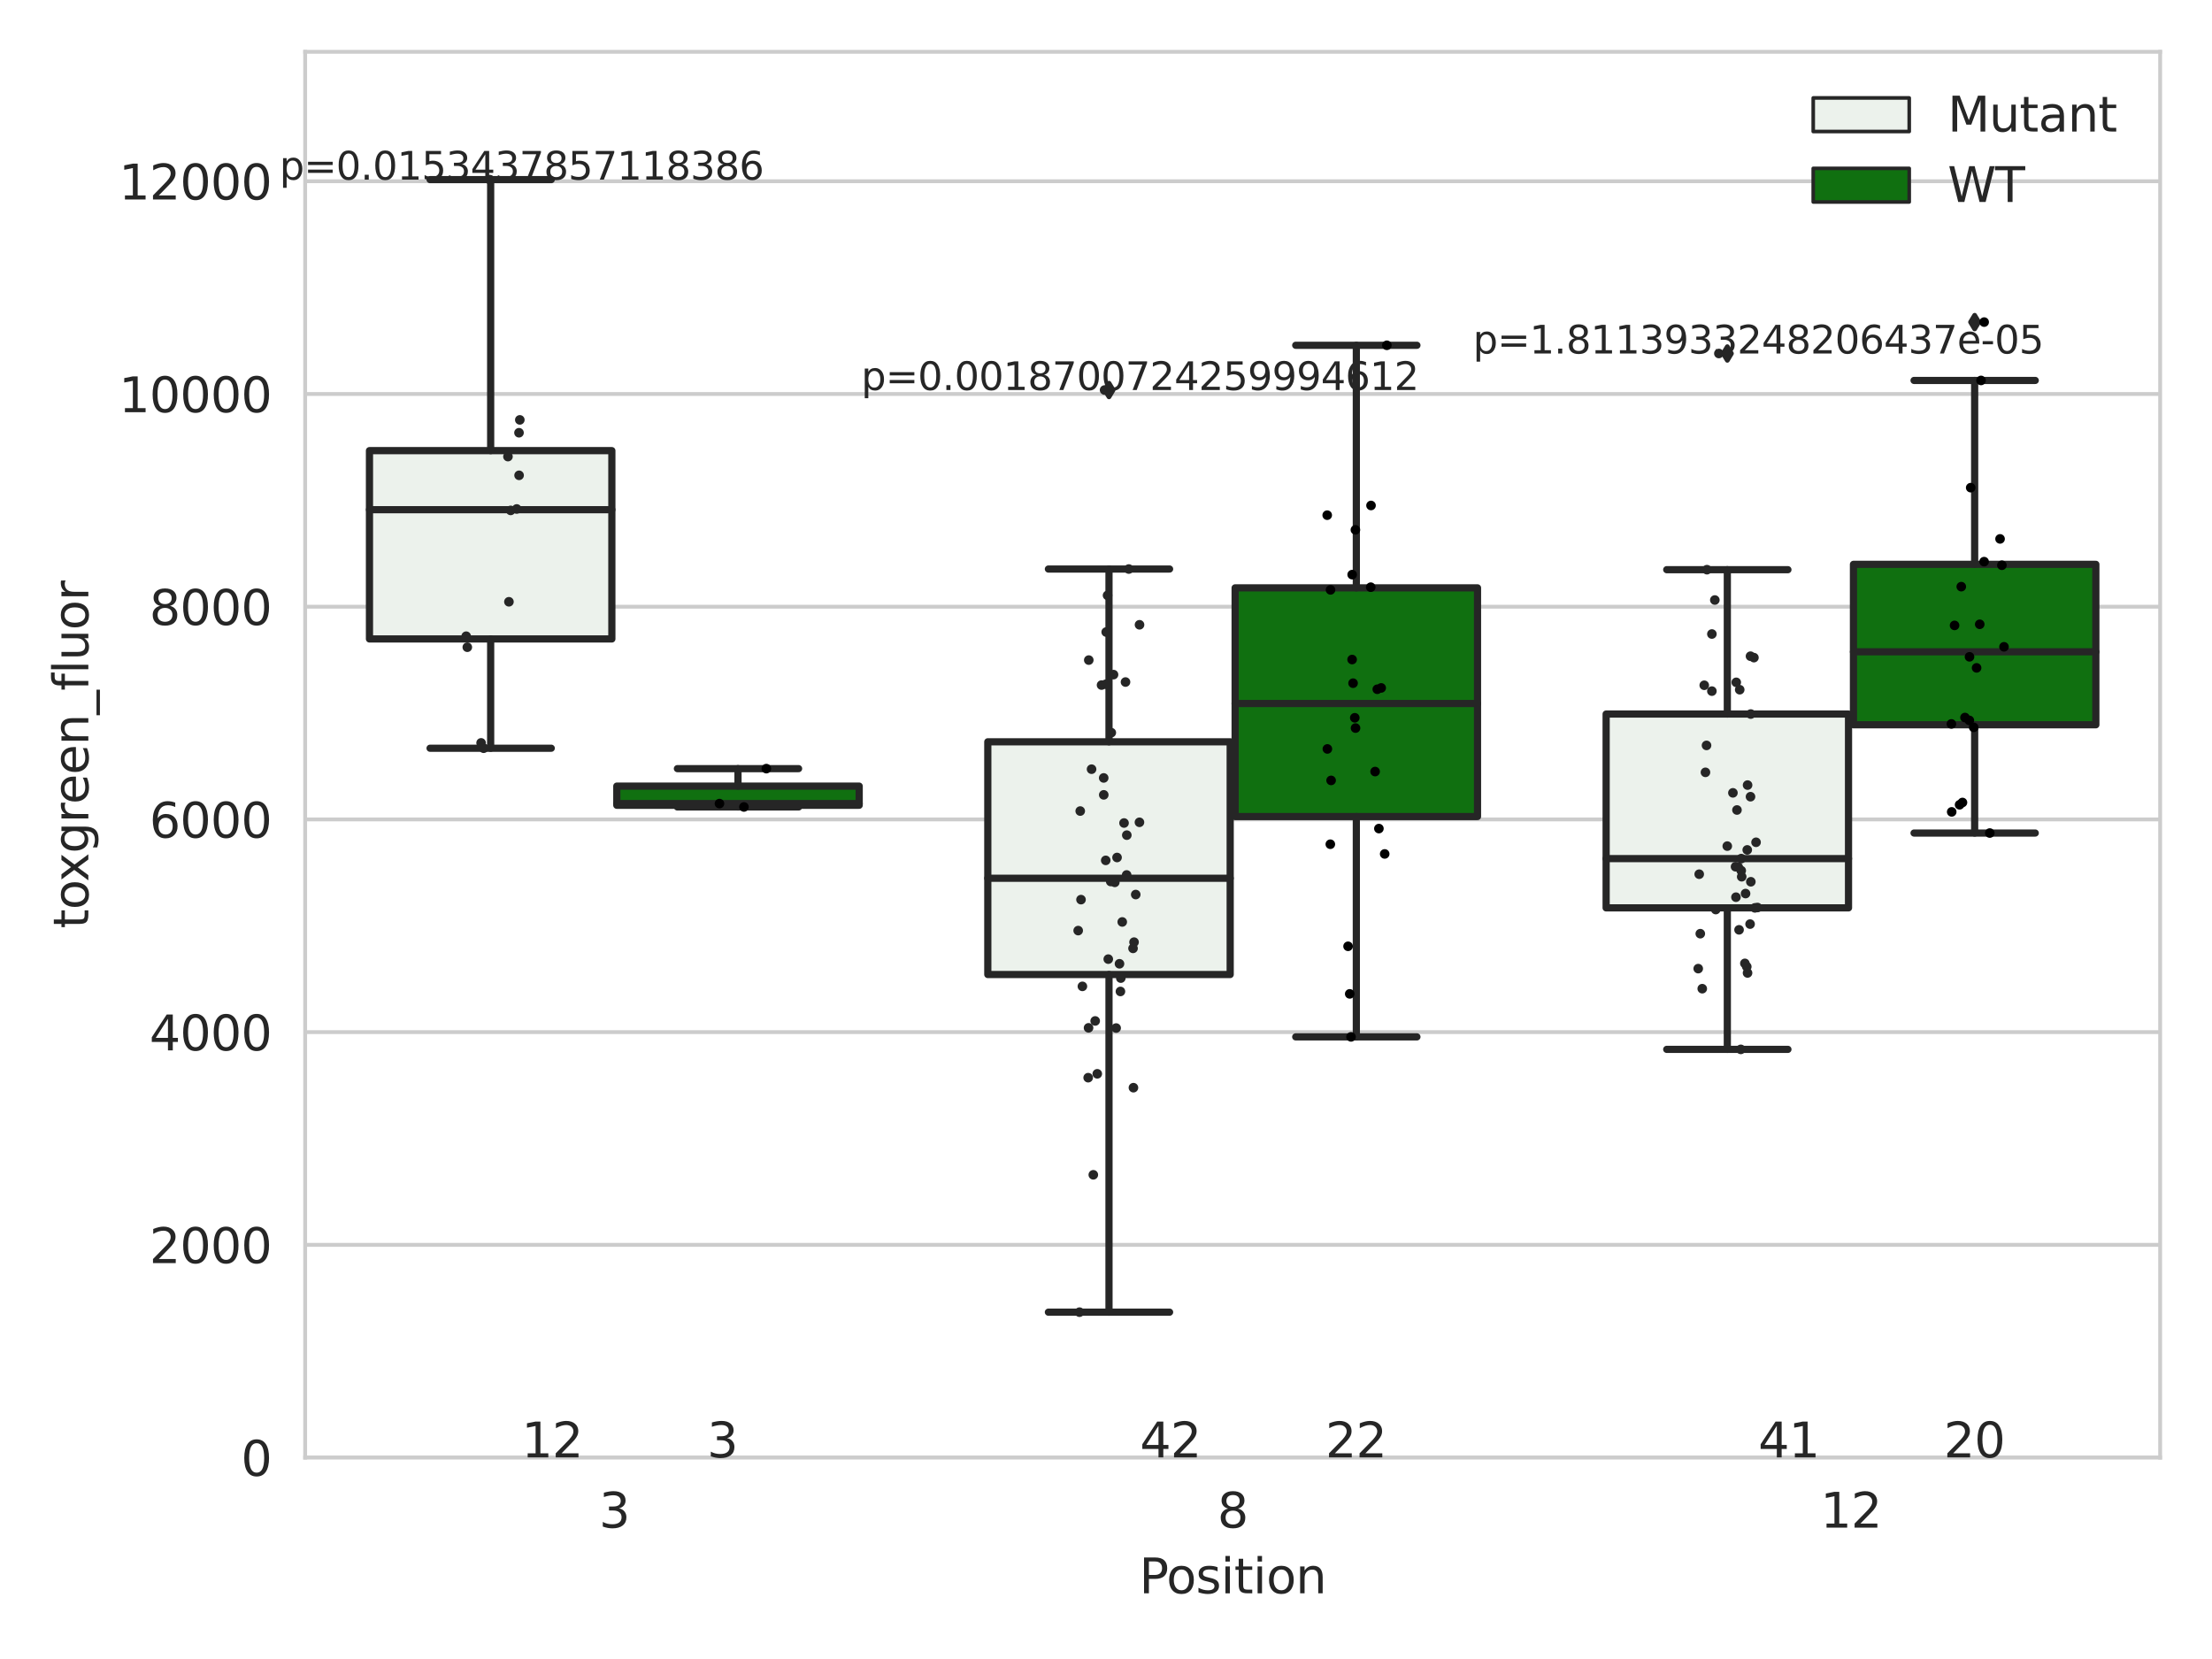 <?xml version="1.0" encoding="utf-8" standalone="no"?>
<!DOCTYPE svg PUBLIC "-//W3C//DTD SVG 1.1//EN"
  "http://www.w3.org/Graphics/SVG/1.1/DTD/svg11.dtd">
<svg xmlns:xlink="http://www.w3.org/1999/xlink" width="460.8pt" height="345.6pt" viewBox="0 0 460.8 345.6" xmlns="http://www.w3.org/2000/svg" version="1.1">
 <defs>
  <style type="text/css">*{stroke-linejoin: round; stroke-linecap: butt}</style>
 </defs>
 <g id="figure_1">
  <g id="patch_1">
   <path d="M 0 345.6 
L 460.8 345.6 
L 460.8 0 
L 0 0 
z
" style="fill: #ffffff"/>
  </g>
  <g id="axes_1">
   <g id="patch_2">
    <path d="M 63.571 303.64 
L 450 303.64 
L 450 10.8 
L 63.571 10.8 
z
" style="fill: #ffffff"/>
   </g>
   <g id="matplotlib.axis_1">
    <g id="xtick_1">
     <g id="text_1">
      <!-- 3 -->
      <g style="fill: #262626" transform="translate(124.795 318.238) scale(0.1 -0.1)">
       <defs>
        <path id="DejaVuSans-33" d="M 2597 2516 
Q 3050 2419 3304 2112 
Q 3559 1806 3559 1356 
Q 3559 666 3084 287 
Q 2609 -91 1734 -91 
Q 1441 -91 1130 -33 
Q 819 25 488 141 
L 488 750 
Q 750 597 1062 519 
Q 1375 441 1716 441 
Q 2309 441 2620 675 
Q 2931 909 2931 1356 
Q 2931 1769 2642 2001 
Q 2353 2234 1838 2234 
L 1294 2234 
L 1294 2753 
L 1863 2753 
Q 2328 2753 2575 2939 
Q 2822 3125 2822 3475 
Q 2822 3834 2567 4026 
Q 2313 4219 1838 4219 
Q 1578 4219 1281 4162 
Q 984 4106 628 3988 
L 628 4550 
Q 988 4650 1302 4700 
Q 1616 4750 1894 4750 
Q 2613 4750 3031 4423 
Q 3450 4097 3450 3541 
Q 3450 3153 3228 2886 
Q 3006 2619 2597 2516 
z
" transform="scale(0.016)"/>
       </defs>
       <use xlink:href="#DejaVuSans-33"/>
      </g>
     </g>
    </g>
    <g id="xtick_2">
     <g id="text_2">
      <!-- 8 -->
      <g style="fill: #262626" transform="translate(253.604 318.238) scale(0.1 -0.1)">
       <defs>
        <path id="DejaVuSans-38" d="M 2034 2216 
Q 1584 2216 1326 1975 
Q 1069 1734 1069 1313 
Q 1069 891 1326 650 
Q 1584 409 2034 409 
Q 2484 409 2743 651 
Q 3003 894 3003 1313 
Q 3003 1734 2745 1975 
Q 2488 2216 2034 2216 
z
M 1403 2484 
Q 997 2584 770 2862 
Q 544 3141 544 3541 
Q 544 4100 942 4425 
Q 1341 4750 2034 4750 
Q 2731 4750 3128 4425 
Q 3525 4100 3525 3541 
Q 3525 3141 3298 2862 
Q 3072 2584 2669 2484 
Q 3125 2378 3379 2068 
Q 3634 1759 3634 1313 
Q 3634 634 3220 271 
Q 2806 -91 2034 -91 
Q 1263 -91 848 271 
Q 434 634 434 1313 
Q 434 1759 690 2068 
Q 947 2378 1403 2484 
z
M 1172 3481 
Q 1172 3119 1398 2916 
Q 1625 2713 2034 2713 
Q 2441 2713 2670 2916 
Q 2900 3119 2900 3481 
Q 2900 3844 2670 4047 
Q 2441 4250 2034 4250 
Q 1625 4250 1398 4047 
Q 1172 3844 1172 3481 
z
" transform="scale(0.016)"/>
       </defs>
       <use xlink:href="#DejaVuSans-38"/>
      </g>
     </g>
    </g>
    <g id="xtick_3">
     <g id="text_3">
      <!-- 12 -->
      <g style="fill: #262626" transform="translate(379.233 318.238) scale(0.1 -0.1)">
       <defs>
        <path id="DejaVuSans-31" d="M 794 531 
L 1825 531 
L 1825 4091 
L 703 3866 
L 703 4441 
L 1819 4666 
L 2450 4666 
L 2450 531 
L 3481 531 
L 3481 0 
L 794 0 
L 794 531 
z
" transform="scale(0.016)"/>
        <path id="DejaVuSans-32" d="M 1228 531 
L 3431 531 
L 3431 0 
L 469 0 
L 469 531 
Q 828 903 1448 1529 
Q 2069 2156 2228 2338 
Q 2531 2678 2651 2914 
Q 2772 3150 2772 3378 
Q 2772 3750 2511 3984 
Q 2250 4219 1831 4219 
Q 1534 4219 1204 4116 
Q 875 4013 500 3803 
L 500 4441 
Q 881 4594 1212 4672 
Q 1544 4750 1819 4750 
Q 2544 4750 2975 4387 
Q 3406 4025 3406 3419 
Q 3406 3131 3298 2873 
Q 3191 2616 2906 2266 
Q 2828 2175 2409 1742 
Q 1991 1309 1228 531 
z
" transform="scale(0.016)"/>
       </defs>
       <use xlink:href="#DejaVuSans-31"/>
       <use xlink:href="#DejaVuSans-32" x="63.623"/>
      </g>
     </g>
    </g>
    <g id="text_4">
     <!-- Position -->
     <g style="fill: #262626" transform="translate(237.322 331.917) scale(0.1 -0.1)">
      <defs>
       <path id="DejaVuSans-50" d="M 1259 4147 
L 1259 2394 
L 2053 2394 
Q 2494 2394 2734 2622 
Q 2975 2850 2975 3272 
Q 2975 3691 2734 3919 
Q 2494 4147 2053 4147 
L 1259 4147 
z
M 628 4666 
L 2053 4666 
Q 2838 4666 3239 4311 
Q 3641 3956 3641 3272 
Q 3641 2581 3239 2228 
Q 2838 1875 2053 1875 
L 1259 1875 
L 1259 0 
L 628 0 
L 628 4666 
z
" transform="scale(0.016)"/>
       <path id="DejaVuSans-6f" d="M 1959 3097 
Q 1497 3097 1228 2736 
Q 959 2375 959 1747 
Q 959 1119 1226 758 
Q 1494 397 1959 397 
Q 2419 397 2687 759 
Q 2956 1122 2956 1747 
Q 2956 2369 2687 2733 
Q 2419 3097 1959 3097 
z
M 1959 3584 
Q 2709 3584 3137 3096 
Q 3566 2609 3566 1747 
Q 3566 888 3137 398 
Q 2709 -91 1959 -91 
Q 1206 -91 779 398 
Q 353 888 353 1747 
Q 353 2609 779 3096 
Q 1206 3584 1959 3584 
z
" transform="scale(0.016)"/>
       <path id="DejaVuSans-73" d="M 2834 3397 
L 2834 2853 
Q 2591 2978 2328 3040 
Q 2066 3103 1784 3103 
Q 1356 3103 1142 2972 
Q 928 2841 928 2578 
Q 928 2378 1081 2264 
Q 1234 2150 1697 2047 
L 1894 2003 
Q 2506 1872 2764 1633 
Q 3022 1394 3022 966 
Q 3022 478 2636 193 
Q 2250 -91 1575 -91 
Q 1294 -91 989 -36 
Q 684 19 347 128 
L 347 722 
Q 666 556 975 473 
Q 1284 391 1588 391 
Q 1994 391 2212 530 
Q 2431 669 2431 922 
Q 2431 1156 2273 1281 
Q 2116 1406 1581 1522 
L 1381 1569 
Q 847 1681 609 1914 
Q 372 2147 372 2553 
Q 372 3047 722 3315 
Q 1072 3584 1716 3584 
Q 2034 3584 2315 3537 
Q 2597 3491 2834 3397 
z
" transform="scale(0.016)"/>
       <path id="DejaVuSans-69" d="M 603 3500 
L 1178 3500 
L 1178 0 
L 603 0 
L 603 3500 
z
M 603 4863 
L 1178 4863 
L 1178 4134 
L 603 4134 
L 603 4863 
z
" transform="scale(0.016)"/>
       <path id="DejaVuSans-74" d="M 1172 4494 
L 1172 3500 
L 2356 3500 
L 2356 3053 
L 1172 3053 
L 1172 1153 
Q 1172 725 1289 603 
Q 1406 481 1766 481 
L 2356 481 
L 2356 0 
L 1766 0 
Q 1100 0 847 248 
Q 594 497 594 1153 
L 594 3053 
L 172 3053 
L 172 3500 
L 594 3500 
L 594 4494 
L 1172 4494 
z
" transform="scale(0.016)"/>
       <path id="DejaVuSans-6e" d="M 3513 2113 
L 3513 0 
L 2938 0 
L 2938 2094 
Q 2938 2591 2744 2837 
Q 2550 3084 2163 3084 
Q 1697 3084 1428 2787 
Q 1159 2491 1159 1978 
L 1159 0 
L 581 0 
L 581 3500 
L 1159 3500 
L 1159 2956 
Q 1366 3272 1645 3428 
Q 1925 3584 2291 3584 
Q 2894 3584 3203 3211 
Q 3513 2838 3513 2113 
z
" transform="scale(0.016)"/>
      </defs>
      <use xlink:href="#DejaVuSans-50"/>
      <use xlink:href="#DejaVuSans-6f" x="56.678"/>
      <use xlink:href="#DejaVuSans-73" x="117.859"/>
      <use xlink:href="#DejaVuSans-69" x="169.959"/>
      <use xlink:href="#DejaVuSans-74" x="197.742"/>
      <use xlink:href="#DejaVuSans-69" x="236.951"/>
      <use xlink:href="#DejaVuSans-6f" x="264.734"/>
      <use xlink:href="#DejaVuSans-6e" x="325.916"/>
     </g>
    </g>
   </g>
   <g id="matplotlib.axis_2">
    <g id="ytick_1">
     <g id="line2d_1">
      <path d="M 63.571 303.64 
L 450 303.64 
" clip-path="url(#p188cea53b1)" style="fill: none; stroke: #cccccc; stroke-width: 0.8; stroke-linecap: round"/>
     </g>
     <g id="text_5">
      <!-- 0 -->
      <g style="fill: #262626" transform="translate(50.209 307.439) scale(0.1 -0.1)">
       <defs>
        <path id="DejaVuSans-30" d="M 2034 4250 
Q 1547 4250 1301 3770 
Q 1056 3291 1056 2328 
Q 1056 1369 1301 889 
Q 1547 409 2034 409 
Q 2525 409 2770 889 
Q 3016 1369 3016 2328 
Q 3016 3291 2770 3770 
Q 2525 4250 2034 4250 
z
M 2034 4750 
Q 2819 4750 3233 4129 
Q 3647 3509 3647 2328 
Q 3647 1150 3233 529 
Q 2819 -91 2034 -91 
Q 1250 -91 836 529 
Q 422 1150 422 2328 
Q 422 3509 836 4129 
Q 1250 4750 2034 4750 
z
" transform="scale(0.016)"/>
       </defs>
       <use xlink:href="#DejaVuSans-30"/>
      </g>
     </g>
    </g>
    <g id="ytick_2">
     <g id="line2d_2">
      <path d="M 63.571 259.327 
L 450 259.327 
" clip-path="url(#p188cea53b1)" style="fill: none; stroke: #cccccc; stroke-width: 0.8; stroke-linecap: round"/>
     </g>
     <g id="text_6">
      <!-- 2000 -->
      <g style="fill: #262626" transform="translate(31.121 263.126) scale(0.1 -0.1)">
       <use xlink:href="#DejaVuSans-32"/>
       <use xlink:href="#DejaVuSans-30" x="63.623"/>
       <use xlink:href="#DejaVuSans-30" x="127.246"/>
       <use xlink:href="#DejaVuSans-30" x="190.869"/>
      </g>
     </g>
    </g>
    <g id="ytick_3">
     <g id="line2d_3">
      <path d="M 63.571 215.013 
L 450 215.013 
" clip-path="url(#p188cea53b1)" style="fill: none; stroke: #cccccc; stroke-width: 0.8; stroke-linecap: round"/>
     </g>
     <g id="text_7">
      <!-- 4000 -->
      <g style="fill: #262626" transform="translate(31.121 218.812) scale(0.1 -0.1)">
       <defs>
        <path id="DejaVuSans-34" d="M 2419 4116 
L 825 1625 
L 2419 1625 
L 2419 4116 
z
M 2253 4666 
L 3047 4666 
L 3047 1625 
L 3713 1625 
L 3713 1100 
L 3047 1100 
L 3047 0 
L 2419 0 
L 2419 1100 
L 313 1100 
L 313 1709 
L 2253 4666 
z
" transform="scale(0.016)"/>
       </defs>
       <use xlink:href="#DejaVuSans-34"/>
       <use xlink:href="#DejaVuSans-30" x="63.623"/>
       <use xlink:href="#DejaVuSans-30" x="127.246"/>
       <use xlink:href="#DejaVuSans-30" x="190.869"/>
      </g>
     </g>
    </g>
    <g id="ytick_4">
     <g id="line2d_4">
      <path d="M 63.571 170.7 
L 450 170.7 
" clip-path="url(#p188cea53b1)" style="fill: none; stroke: #cccccc; stroke-width: 0.8; stroke-linecap: round"/>
     </g>
     <g id="text_8">
      <!-- 6000 -->
      <g style="fill: #262626" transform="translate(31.121 174.499) scale(0.1 -0.1)">
       <defs>
        <path id="DejaVuSans-36" d="M 2113 2584 
Q 1688 2584 1439 2293 
Q 1191 2003 1191 1497 
Q 1191 994 1439 701 
Q 1688 409 2113 409 
Q 2538 409 2786 701 
Q 3034 994 3034 1497 
Q 3034 2003 2786 2293 
Q 2538 2584 2113 2584 
z
M 3366 4563 
L 3366 3988 
Q 3128 4100 2886 4159 
Q 2644 4219 2406 4219 
Q 1781 4219 1451 3797 
Q 1122 3375 1075 2522 
Q 1259 2794 1537 2939 
Q 1816 3084 2150 3084 
Q 2853 3084 3261 2657 
Q 3669 2231 3669 1497 
Q 3669 778 3244 343 
Q 2819 -91 2113 -91 
Q 1303 -91 875 529 
Q 447 1150 447 2328 
Q 447 3434 972 4092 
Q 1497 4750 2381 4750 
Q 2619 4750 2861 4703 
Q 3103 4656 3366 4563 
z
" transform="scale(0.016)"/>
       </defs>
       <use xlink:href="#DejaVuSans-36"/>
       <use xlink:href="#DejaVuSans-30" x="63.623"/>
       <use xlink:href="#DejaVuSans-30" x="127.246"/>
       <use xlink:href="#DejaVuSans-30" x="190.869"/>
      </g>
     </g>
    </g>
    <g id="ytick_5">
     <g id="line2d_5">
      <path d="M 63.571 126.386 
L 450 126.386 
" clip-path="url(#p188cea53b1)" style="fill: none; stroke: #cccccc; stroke-width: 0.8; stroke-linecap: round"/>
     </g>
     <g id="text_9">
      <!-- 8000 -->
      <g style="fill: #262626" transform="translate(31.121 130.185) scale(0.1 -0.1)">
       <use xlink:href="#DejaVuSans-38"/>
       <use xlink:href="#DejaVuSans-30" x="63.623"/>
       <use xlink:href="#DejaVuSans-30" x="127.246"/>
       <use xlink:href="#DejaVuSans-30" x="190.869"/>
      </g>
     </g>
    </g>
    <g id="ytick_6">
     <g id="line2d_6">
      <path d="M 63.571 82.073 
L 450 82.073 
" clip-path="url(#p188cea53b1)" style="fill: none; stroke: #cccccc; stroke-width: 0.8; stroke-linecap: round"/>
     </g>
     <g id="text_10">
      <!-- 10000 -->
      <g style="fill: #262626" transform="translate(24.759 85.872) scale(0.1 -0.1)">
       <use xlink:href="#DejaVuSans-31"/>
       <use xlink:href="#DejaVuSans-30" x="63.623"/>
       <use xlink:href="#DejaVuSans-30" x="127.246"/>
       <use xlink:href="#DejaVuSans-30" x="190.869"/>
       <use xlink:href="#DejaVuSans-30" x="254.492"/>
      </g>
     </g>
    </g>
    <g id="ytick_7">
     <g id="line2d_7">
      <path d="M 63.571 37.759 
L 450 37.759 
" clip-path="url(#p188cea53b1)" style="fill: none; stroke: #cccccc; stroke-width: 0.8; stroke-linecap: round"/>
     </g>
     <g id="text_11">
      <!-- 12000 -->
      <g style="fill: #262626" transform="translate(24.759 41.558) scale(0.1 -0.1)">
       <use xlink:href="#DejaVuSans-31"/>
       <use xlink:href="#DejaVuSans-32" x="63.623"/>
       <use xlink:href="#DejaVuSans-30" x="127.246"/>
       <use xlink:href="#DejaVuSans-30" x="190.869"/>
       <use xlink:href="#DejaVuSans-30" x="254.492"/>
      </g>
     </g>
    </g>
    <g id="text_12">
     <!-- toxgreen_fluor -->
     <g style="fill: #262626" transform="translate(18.401 193.415) rotate(-90) scale(0.1 -0.1)">
      <defs>
       <path id="DejaVuSans-78" d="M 3513 3500 
L 2247 1797 
L 3578 0 
L 2900 0 
L 1881 1375 
L 863 0 
L 184 0 
L 1544 1831 
L 300 3500 
L 978 3500 
L 1906 2253 
L 2834 3500 
L 3513 3500 
z
" transform="scale(0.016)"/>
       <path id="DejaVuSans-67" d="M 2906 1791 
Q 2906 2416 2648 2759 
Q 2391 3103 1925 3103 
Q 1463 3103 1205 2759 
Q 947 2416 947 1791 
Q 947 1169 1205 825 
Q 1463 481 1925 481 
Q 2391 481 2648 825 
Q 2906 1169 2906 1791 
z
M 3481 434 
Q 3481 -459 3084 -895 
Q 2688 -1331 1869 -1331 
Q 1566 -1331 1297 -1286 
Q 1028 -1241 775 -1147 
L 775 -588 
Q 1028 -725 1275 -790 
Q 1522 -856 1778 -856 
Q 2344 -856 2625 -561 
Q 2906 -266 2906 331 
L 2906 616 
Q 2728 306 2450 153 
Q 2172 0 1784 0 
Q 1141 0 747 490 
Q 353 981 353 1791 
Q 353 2603 747 3093 
Q 1141 3584 1784 3584 
Q 2172 3584 2450 3431 
Q 2728 3278 2906 2969 
L 2906 3500 
L 3481 3500 
L 3481 434 
z
" transform="scale(0.016)"/>
       <path id="DejaVuSans-72" d="M 2631 2963 
Q 2534 3019 2420 3045 
Q 2306 3072 2169 3072 
Q 1681 3072 1420 2755 
Q 1159 2438 1159 1844 
L 1159 0 
L 581 0 
L 581 3500 
L 1159 3500 
L 1159 2956 
Q 1341 3275 1631 3429 
Q 1922 3584 2338 3584 
Q 2397 3584 2469 3576 
Q 2541 3569 2628 3553 
L 2631 2963 
z
" transform="scale(0.016)"/>
       <path id="DejaVuSans-65" d="M 3597 1894 
L 3597 1613 
L 953 1613 
Q 991 1019 1311 708 
Q 1631 397 2203 397 
Q 2534 397 2845 478 
Q 3156 559 3463 722 
L 3463 178 
Q 3153 47 2828 -22 
Q 2503 -91 2169 -91 
Q 1331 -91 842 396 
Q 353 884 353 1716 
Q 353 2575 817 3079 
Q 1281 3584 2069 3584 
Q 2775 3584 3186 3129 
Q 3597 2675 3597 1894 
z
M 3022 2063 
Q 3016 2534 2758 2815 
Q 2500 3097 2075 3097 
Q 1594 3097 1305 2825 
Q 1016 2553 972 2059 
L 3022 2063 
z
" transform="scale(0.016)"/>
       <path id="DejaVuSans-5f" d="M 3263 -1063 
L 3263 -1509 
L -63 -1509 
L -63 -1063 
L 3263 -1063 
z
" transform="scale(0.016)"/>
       <path id="DejaVuSans-66" d="M 2375 4863 
L 2375 4384 
L 1825 4384 
Q 1516 4384 1395 4259 
Q 1275 4134 1275 3809 
L 1275 3500 
L 2222 3500 
L 2222 3053 
L 1275 3053 
L 1275 0 
L 697 0 
L 697 3053 
L 147 3053 
L 147 3500 
L 697 3500 
L 697 3744 
Q 697 4328 969 4595 
Q 1241 4863 1831 4863 
L 2375 4863 
z
" transform="scale(0.016)"/>
       <path id="DejaVuSans-6c" d="M 603 4863 
L 1178 4863 
L 1178 0 
L 603 0 
L 603 4863 
z
" transform="scale(0.016)"/>
       <path id="DejaVuSans-75" d="M 544 1381 
L 544 3500 
L 1119 3500 
L 1119 1403 
Q 1119 906 1312 657 
Q 1506 409 1894 409 
Q 2359 409 2629 706 
Q 2900 1003 2900 1516 
L 2900 3500 
L 3475 3500 
L 3475 0 
L 2900 0 
L 2900 538 
Q 2691 219 2414 64 
Q 2138 -91 1772 -91 
Q 1169 -91 856 284 
Q 544 659 544 1381 
z
M 1991 3584 
L 1991 3584 
z
" transform="scale(0.016)"/>
      </defs>
      <use xlink:href="#DejaVuSans-74"/>
      <use xlink:href="#DejaVuSans-6f" x="39.209"/>
      <use xlink:href="#DejaVuSans-78" x="97.266"/>
      <use xlink:href="#DejaVuSans-67" x="156.445"/>
      <use xlink:href="#DejaVuSans-72" x="219.922"/>
      <use xlink:href="#DejaVuSans-65" x="258.785"/>
      <use xlink:href="#DejaVuSans-65" x="320.309"/>
      <use xlink:href="#DejaVuSans-6e" x="381.832"/>
      <use xlink:href="#DejaVuSans-5f" x="445.211"/>
      <use xlink:href="#DejaVuSans-66" x="495.211"/>
      <use xlink:href="#DejaVuSans-6c" x="530.416"/>
      <use xlink:href="#DejaVuSans-75" x="558.199"/>
      <use xlink:href="#DejaVuSans-6f" x="621.578"/>
      <use xlink:href="#DejaVuSans-72" x="682.76"/>
     </g>
    </g>
   </g>
   <g id="patch_3">
    <path d="M 76.967 133.106 
L 127.461 133.106 
L 127.461 93.874 
L 76.967 93.874 
L 76.967 133.106 
z
" clip-path="url(#p188cea53b1)" style="fill: #ecf2ec; stroke: #262626; stroke-width: 1.5; stroke-linejoin: miter"/>
   </g>
   <g id="patch_4">
    <path d="M 128.491 167.753 
L 178.985 167.753 
L 178.985 163.762 
L 128.491 163.762 
L 128.491 167.753 
z
" clip-path="url(#p188cea53b1)" style="fill: #107010; stroke: #262626; stroke-width: 1.5; stroke-linejoin: miter"/>
   </g>
   <g id="patch_5">
    <path d="M 205.777 203.01 
L 256.27 203.01 
L 256.27 154.529 
L 205.777 154.529 
L 205.777 203.01 
z
" clip-path="url(#p188cea53b1)" style="fill: #ecf2ec; stroke: #262626; stroke-width: 1.5; stroke-linejoin: miter"/>
   </g>
   <g id="patch_6">
    <path d="M 257.301 170.099 
L 307.794 170.099 
L 307.794 122.463 
L 257.301 122.463 
L 257.301 170.099 
z
" clip-path="url(#p188cea53b1)" style="fill: #107010; stroke: #262626; stroke-width: 1.5; stroke-linejoin: miter"/>
   </g>
   <g id="patch_7">
    <path d="M 334.587 189.126 
L 385.08 189.126 
L 385.08 148.75 
L 334.587 148.75 
L 334.587 189.126 
z
" clip-path="url(#p188cea53b1)" style="fill: #ecf2ec; stroke: #262626; stroke-width: 1.5; stroke-linejoin: miter"/>
   </g>
   <g id="patch_8">
    <path d="M 386.11 150.984 
L 436.604 150.984 
L 436.604 117.562 
L 386.11 117.562 
L 386.11 150.984 
z
" clip-path="url(#p188cea53b1)" style="fill: #107010; stroke: #262626; stroke-width: 1.5; stroke-linejoin: miter"/>
   </g>
   <g id="patch_9">
    <path d="M 127.976 303.64 
L 127.976 303.64 
L 127.976 303.64 
L 127.976 303.64 
z
" clip-path="url(#p188cea53b1)" style="fill: #ecf2ec; stroke: #262626; stroke-width: 0.75; stroke-linejoin: miter"/>
   </g>
   <g id="patch_10">
    <path d="M 127.976 303.64 
L 127.976 303.64 
L 127.976 303.64 
L 127.976 303.64 
z
" clip-path="url(#p188cea53b1)" style="fill: #107010; stroke: #262626; stroke-width: 0.75; stroke-linejoin: miter"/>
   </g>
   <g id="PathCollection_1"/>
   <g id="PathCollection_2"/>
   <g id="line2d_8">
    <path d="M 102.214 133.106 
L 102.214 155.869 
" clip-path="url(#p188cea53b1)" style="fill: none; stroke: #262626; stroke-width: 1.5; stroke-linecap: round"/>
   </g>
   <g id="line2d_9">
    <path d="M 102.214 93.874 
L 102.214 37.422 
" clip-path="url(#p188cea53b1)" style="fill: none; stroke: #262626; stroke-width: 1.5; stroke-linecap: round"/>
   </g>
   <g id="line2d_10">
    <path d="M 89.591 155.869 
L 114.837 155.869 
" clip-path="url(#p188cea53b1)" style="fill: none; stroke: #262626; stroke-width: 1.5; stroke-linecap: round"/>
   </g>
   <g id="line2d_11">
    <path d="M 89.591 37.422 
L 114.837 37.422 
" clip-path="url(#p188cea53b1)" style="fill: none; stroke: #262626; stroke-width: 1.5; stroke-linecap: round"/>
   </g>
   <g id="line2d_12"/>
   <g id="line2d_13">
    <path d="M 153.738 167.753 
L 153.738 168.105 
" clip-path="url(#p188cea53b1)" style="fill: none; stroke: #262626; stroke-width: 1.5; stroke-linecap: round"/>
   </g>
   <g id="line2d_14">
    <path d="M 153.738 163.762 
L 153.738 160.121 
" clip-path="url(#p188cea53b1)" style="fill: none; stroke: #262626; stroke-width: 1.5; stroke-linecap: round"/>
   </g>
   <g id="line2d_15">
    <path d="M 141.115 168.105 
L 166.361 168.105 
" clip-path="url(#p188cea53b1)" style="fill: none; stroke: #262626; stroke-width: 1.5; stroke-linecap: round"/>
   </g>
   <g id="line2d_16">
    <path d="M 141.115 160.121 
L 166.361 160.121 
" clip-path="url(#p188cea53b1)" style="fill: none; stroke: #262626; stroke-width: 1.5; stroke-linecap: round"/>
   </g>
   <g id="line2d_17"/>
   <g id="line2d_18">
    <path d="M 231.024 203.01 
L 231.024 273.348 
" clip-path="url(#p188cea53b1)" style="fill: none; stroke: #262626; stroke-width: 1.5; stroke-linecap: round"/>
   </g>
   <g id="line2d_19">
    <path d="M 231.024 154.529 
L 231.024 118.539 
" clip-path="url(#p188cea53b1)" style="fill: none; stroke: #262626; stroke-width: 1.5; stroke-linecap: round"/>
   </g>
   <g id="line2d_20">
    <path d="M 218.4 273.348 
L 243.647 273.348 
" clip-path="url(#p188cea53b1)" style="fill: none; stroke: #262626; stroke-width: 1.5; stroke-linecap: round"/>
   </g>
   <g id="line2d_21">
    <path d="M 218.4 118.539 
L 243.647 118.539 
" clip-path="url(#p188cea53b1)" style="fill: none; stroke: #262626; stroke-width: 1.5; stroke-linecap: round"/>
   </g>
   <g id="line2d_22">
    <defs>
     <path id="m0e7631eef6" d="M -0 1.414 
L 0.849 0 
L 0 -1.414 
L -0.849 -0 
z
" style="stroke: #262626; stroke-linejoin: miter"/>
    </defs>
    <g clip-path="url(#p188cea53b1)">
     <use xlink:href="#m0e7631eef6" x="231.024" y="81.25" style="fill: #262626; stroke: #262626; stroke-linejoin: miter"/>
    </g>
   </g>
   <g id="line2d_23">
    <path d="M 282.548 170.099 
L 282.548 216 
" clip-path="url(#p188cea53b1)" style="fill: none; stroke: #262626; stroke-width: 1.5; stroke-linecap: round"/>
   </g>
   <g id="line2d_24">
    <path d="M 282.548 122.463 
L 282.548 71.929 
" clip-path="url(#p188cea53b1)" style="fill: none; stroke: #262626; stroke-width: 1.5; stroke-linecap: round"/>
   </g>
   <g id="line2d_25">
    <path d="M 269.924 216 
L 295.171 216 
" clip-path="url(#p188cea53b1)" style="fill: none; stroke: #262626; stroke-width: 1.5; stroke-linecap: round"/>
   </g>
   <g id="line2d_26">
    <path d="M 269.924 71.929 
L 295.171 71.929 
" clip-path="url(#p188cea53b1)" style="fill: none; stroke: #262626; stroke-width: 1.5; stroke-linecap: round"/>
   </g>
   <g id="line2d_27"/>
   <g id="line2d_28">
    <path d="M 359.833 189.126 
L 359.833 218.603 
" clip-path="url(#p188cea53b1)" style="fill: none; stroke: #262626; stroke-width: 1.5; stroke-linecap: round"/>
   </g>
   <g id="line2d_29">
    <path d="M 359.833 148.75 
L 359.833 118.676 
" clip-path="url(#p188cea53b1)" style="fill: none; stroke: #262626; stroke-width: 1.5; stroke-linecap: round"/>
   </g>
   <g id="line2d_30">
    <path d="M 347.21 218.603 
L 372.457 218.603 
" clip-path="url(#p188cea53b1)" style="fill: none; stroke: #262626; stroke-width: 1.5; stroke-linecap: round"/>
   </g>
   <g id="line2d_31">
    <path d="M 347.21 118.676 
L 372.457 118.676 
" clip-path="url(#p188cea53b1)" style="fill: none; stroke: #262626; stroke-width: 1.5; stroke-linecap: round"/>
   </g>
   <g id="line2d_32">
    <g clip-path="url(#p188cea53b1)">
     <use xlink:href="#m0e7631eef6" x="359.833" y="73.64" style="fill: #262626; stroke: #262626; stroke-linejoin: miter"/>
    </g>
   </g>
   <g id="line2d_33">
    <path d="M 411.357 150.984 
L 411.357 173.538 
" clip-path="url(#p188cea53b1)" style="fill: none; stroke: #262626; stroke-width: 1.5; stroke-linecap: round"/>
   </g>
   <g id="line2d_34">
    <path d="M 411.357 117.562 
L 411.357 79.253 
" clip-path="url(#p188cea53b1)" style="fill: none; stroke: #262626; stroke-width: 1.5; stroke-linecap: round"/>
   </g>
   <g id="line2d_35">
    <path d="M 398.734 173.538 
L 423.98 173.538 
" clip-path="url(#p188cea53b1)" style="fill: none; stroke: #262626; stroke-width: 1.5; stroke-linecap: round"/>
   </g>
   <g id="line2d_36">
    <path d="M 398.734 79.253 
L 423.98 79.253 
" clip-path="url(#p188cea53b1)" style="fill: none; stroke: #262626; stroke-width: 1.5; stroke-linecap: round"/>
   </g>
   <g id="line2d_37">
    <g clip-path="url(#p188cea53b1)">
     <use xlink:href="#m0e7631eef6" x="411.357" y="67.098" style="fill: #262626; stroke: #262626; stroke-linejoin: miter"/>
    </g>
   </g>
   <g id="line2d_38">
    <path d="M 76.967 106.177 
L 127.461 106.177 
" clip-path="url(#p188cea53b1)" style="fill: none; stroke: #262626; stroke-width: 1.5; stroke-linecap: round"/>
   </g>
   <g id="line2d_39">
    <path d="M 128.491 167.402 
L 178.985 167.402 
" clip-path="url(#p188cea53b1)" style="fill: none; stroke: #262626; stroke-width: 1.5; stroke-linecap: round"/>
   </g>
   <g id="line2d_40">
    <path d="M 205.777 182.952 
L 256.27 182.952 
" clip-path="url(#p188cea53b1)" style="fill: none; stroke: #262626; stroke-width: 1.5; stroke-linecap: round"/>
   </g>
   <g id="line2d_41">
    <path d="M 257.301 146.555 
L 307.794 146.555 
" clip-path="url(#p188cea53b1)" style="fill: none; stroke: #262626; stroke-width: 1.5; stroke-linecap: round"/>
   </g>
   <g id="line2d_42">
    <path d="M 334.587 178.861 
L 385.08 178.861 
" clip-path="url(#p188cea53b1)" style="fill: none; stroke: #262626; stroke-width: 1.5; stroke-linecap: round"/>
   </g>
   <g id="line2d_43">
    <path d="M 386.11 135.785 
L 436.604 135.785 
" clip-path="url(#p188cea53b1)" style="fill: none; stroke: #262626; stroke-width: 1.5; stroke-linecap: round"/>
   </g>
   <g id="patch_11">
    <path d="M 63.571 303.64 
L 63.571 10.8 
" style="fill: none; stroke: #cccccc; stroke-width: 0.8; stroke-linejoin: miter; stroke-linecap: square"/>
   </g>
   <g id="patch_12">
    <path d="M 450 303.64 
L 450 10.8 
" style="fill: none; stroke: #cccccc; stroke-width: 0.8; stroke-linejoin: miter; stroke-linecap: square"/>
   </g>
   <g id="patch_13">
    <path d="M 63.571 303.64 
L 450 303.64 
" style="fill: none; stroke: #cccccc; stroke-width: 0.8; stroke-linejoin: miter; stroke-linecap: square"/>
   </g>
   <g id="patch_14">
    <path d="M 63.571 10.8 
L 450 10.8 
" style="fill: none; stroke: #cccccc; stroke-width: 0.8; stroke-linejoin: miter; stroke-linecap: square"/>
   </g>
   <g id="PathCollection_3">
    <defs>
     <path id="C0_0_db6b498c47" d="M 0 1 
C 0.265 1 0.52 0.895 0.707 0.707 
C 0.895 0.52 1 0.265 1 -0 
C 1 -0.265 0.895 -0.52 0.707 -0.707 
C 0.52 -0.895 0.265 -1 0 -1 
C -0.265 -1 -0.52 -0.895 -0.707 -0.707 
C -0.895 -0.52 -1 -0.265 -1 0 
C -1 0.265 -0.895 0.52 -0.707 0.707 
C -0.52 0.895 -0.265 1 0 1 
z
"/>
    </defs>
    <g clip-path="url(#p188cea53b1)">
     <use xlink:href="#C0_0_db6b498c47" x="108.136" y="99.018" style="fill: #262626"/>
    </g>
    <g clip-path="url(#p188cea53b1)">
     <use xlink:href="#C0_0_db6b498c47" x="100.223" y="154.757" style="fill: #262626"/>
    </g>
    <g clip-path="url(#p188cea53b1)">
     <use xlink:href="#C0_0_db6b498c47" x="106.381" y="106.328" style="fill: #262626"/>
    </g>
    <g clip-path="url(#p188cea53b1)">
     <use xlink:href="#C0_0_db6b498c47" x="97.115" y="132.533" style="fill: #262626"/>
    </g>
    <g clip-path="url(#p188cea53b1)">
     <use xlink:href="#C0_0_db6b498c47" x="108.287" y="87.469" style="fill: #262626"/>
    </g>
    <g clip-path="url(#p188cea53b1)">
     <use xlink:href="#C0_0_db6b498c47" x="107.646" y="106.026" style="fill: #262626"/>
    </g>
    <g clip-path="url(#p188cea53b1)">
     <use xlink:href="#C0_0_db6b498c47" x="102.046" y="37.422" style="fill: #262626"/>
    </g>
    <g clip-path="url(#p188cea53b1)">
     <use xlink:href="#C0_0_db6b498c47" x="97.349" y="134.827" style="fill: #262626"/>
    </g>
    <g clip-path="url(#p188cea53b1)">
     <use xlink:href="#C0_0_db6b498c47" x="108.117" y="90.149" style="fill: #262626"/>
    </g>
    <g clip-path="url(#p188cea53b1)">
     <use xlink:href="#C0_0_db6b498c47" x="105.816" y="95.116" style="fill: #262626"/>
    </g>
    <g clip-path="url(#p188cea53b1)">
     <use xlink:href="#C0_0_db6b498c47" x="106.019" y="125.362" style="fill: #262626"/>
    </g>
    <g clip-path="url(#p188cea53b1)">
     <use xlink:href="#C0_0_db6b498c47" x="100.751" y="155.869" style="fill: #262626"/>
    </g>
   </g>
   <g id="PathCollection_4">
    <defs>
     <path id="C1_0_d36aa4f745" d="M 0 1 
C 0.265 1 0.52 0.895 0.707 0.707 
C 0.895 0.52 1 0.265 1 -0 
C 1 -0.265 0.895 -0.52 0.707 -0.707 
C 0.52 -0.895 0.265 -1 0 -1 
C -0.265 -1 -0.52 -0.895 -0.707 -0.707 
C -0.895 -0.52 -1 -0.265 -1 0 
C -1 0.265 -0.895 0.52 -0.707 0.707 
C -0.52 0.895 -0.265 1 0 1 
z
"/>
    </defs>
    <g clip-path="url(#p188cea53b1)">
     <use xlink:href="#C1_0_d36aa4f745" x="149.878" y="167.402"/>
    </g>
    <g clip-path="url(#p188cea53b1)">
     <use xlink:href="#C1_0_d36aa4f745" x="159.648" y="160.121"/>
    </g>
    <g clip-path="url(#p188cea53b1)">
     <use xlink:href="#C1_0_d36aa4f745" x="154.977" y="168.105"/>
    </g>
   </g>
   <g id="PathCollection_5">
    <defs>
     <path id="C2_0_8922a5a76b" d="M 0 1 
C 0.265 1 0.52 0.895 0.707 0.707 
C 0.895 0.52 1 0.265 1 -0 
C 1 -0.265 0.895 -0.52 0.707 -0.707 
C 0.52 -0.895 0.265 -1 0 -1 
C -0.265 -1 -0.52 -0.895 -0.707 -0.707 
C -0.895 -0.52 -1 -0.265 -1 0 
C -1 0.265 -0.895 0.52 -0.707 0.707 
C -0.52 0.895 -0.265 1 0 1 
z
"/>
    </defs>
    <g clip-path="url(#p188cea53b1)">
     <use xlink:href="#C2_0_8922a5a76b" x="231.503" y="152.627" style="fill: #262626"/>
    </g>
    <g clip-path="url(#p188cea53b1)">
     <use xlink:href="#C2_0_8922a5a76b" x="228.146" y="212.682" style="fill: #262626"/>
    </g>
    <g clip-path="url(#p188cea53b1)">
     <use xlink:href="#C2_0_8922a5a76b" x="229.473" y="142.713" style="fill: #262626"/>
    </g>
    <g clip-path="url(#p188cea53b1)">
     <use xlink:href="#C2_0_8922a5a76b" x="229.921" y="162.056" style="fill: #262626"/>
    </g>
    <g clip-path="url(#p188cea53b1)">
     <use xlink:href="#C2_0_8922a5a76b" x="237.383" y="130.153" style="fill: #262626"/>
    </g>
    <g clip-path="url(#p188cea53b1)">
     <use xlink:href="#C2_0_8922a5a76b" x="225.194" y="187.409" style="fill: #262626"/>
    </g>
    <g clip-path="url(#p188cea53b1)">
     <use xlink:href="#C2_0_8922a5a76b" x="228.581" y="223.694" style="fill: #262626"/>
    </g>
    <g clip-path="url(#p188cea53b1)">
     <use xlink:href="#C2_0_8922a5a76b" x="230.383" y="142.539" style="fill: #262626"/>
    </g>
    <g clip-path="url(#p188cea53b1)">
     <use xlink:href="#C2_0_8922a5a76b" x="233.487" y="203.755" style="fill: #262626"/>
    </g>
    <g clip-path="url(#p188cea53b1)">
     <use xlink:href="#C2_0_8922a5a76b" x="227.756" y="244.734" style="fill: #262626"/>
    </g>
    <g clip-path="url(#p188cea53b1)">
     <use xlink:href="#C2_0_8922a5a76b" x="231.967" y="140.537" style="fill: #262626"/>
    </g>
    <g clip-path="url(#p188cea53b1)">
     <use xlink:href="#C2_0_8922a5a76b" x="237.369" y="171.3" style="fill: #262626"/>
    </g>
    <g clip-path="url(#p188cea53b1)">
     <use xlink:href="#C2_0_8922a5a76b" x="224.606" y="193.86" style="fill: #262626"/>
    </g>
    <g clip-path="url(#p188cea53b1)">
     <use xlink:href="#C2_0_8922a5a76b" x="231.385" y="183.633" style="fill: #262626"/>
    </g>
    <g clip-path="url(#p188cea53b1)">
     <use xlink:href="#C2_0_8922a5a76b" x="225.031" y="168.956" style="fill: #262626"/>
    </g>
    <g clip-path="url(#p188cea53b1)">
     <use xlink:href="#C2_0_8922a5a76b" x="230.442" y="131.664" style="fill: #262626"/>
    </g>
    <g clip-path="url(#p188cea53b1)">
     <use xlink:href="#C2_0_8922a5a76b" x="233.21" y="200.773" style="fill: #262626"/>
    </g>
    <g clip-path="url(#p188cea53b1)">
     <use xlink:href="#C2_0_8922a5a76b" x="232.234" y="183.809" style="fill: #262626"/>
    </g>
    <g clip-path="url(#p188cea53b1)">
     <use xlink:href="#C2_0_8922a5a76b" x="234.734" y="173.976" style="fill: #262626"/>
    </g>
    <g clip-path="url(#p188cea53b1)">
     <use xlink:href="#C2_0_8922a5a76b" x="235.148" y="118.539" style="fill: #262626"/>
    </g>
    <g clip-path="url(#p188cea53b1)">
     <use xlink:href="#C2_0_8922a5a76b" x="234.465" y="142.081" style="fill: #262626"/>
    </g>
    <g clip-path="url(#p188cea53b1)">
     <use xlink:href="#C2_0_8922a5a76b" x="230.344" y="179.231" style="fill: #262626"/>
    </g>
    <g clip-path="url(#p188cea53b1)">
     <use xlink:href="#C2_0_8922a5a76b" x="229.932" y="165.583" style="fill: #262626"/>
    </g>
    <g clip-path="url(#p188cea53b1)">
     <use xlink:href="#C2_0_8922a5a76b" x="225.485" y="205.478" style="fill: #262626"/>
    </g>
    <g clip-path="url(#p188cea53b1)">
     <use xlink:href="#C2_0_8922a5a76b" x="234.158" y="171.448" style="fill: #262626"/>
    </g>
    <g clip-path="url(#p188cea53b1)">
     <use xlink:href="#C2_0_8922a5a76b" x="230.723" y="124.026" style="fill: #262626"/>
    </g>
    <g clip-path="url(#p188cea53b1)">
     <use xlink:href="#C2_0_8922a5a76b" x="236.594" y="186.351" style="fill: #262626"/>
    </g>
    <g clip-path="url(#p188cea53b1)">
     <use xlink:href="#C2_0_8922a5a76b" x="236.243" y="196.267" style="fill: #262626"/>
    </g>
    <g clip-path="url(#p188cea53b1)">
     <use xlink:href="#C2_0_8922a5a76b" x="233.785" y="192.058" style="fill: #262626"/>
    </g>
    <g clip-path="url(#p188cea53b1)">
     <use xlink:href="#C2_0_8922a5a76b" x="232.702" y="178.63" style="fill: #262626"/>
    </g>
    <g clip-path="url(#p188cea53b1)">
     <use xlink:href="#C2_0_8922a5a76b" x="227.392" y="160.235" style="fill: #262626"/>
    </g>
    <g clip-path="url(#p188cea53b1)">
     <use xlink:href="#C2_0_8922a5a76b" x="224.878" y="273.348" style="fill: #262626"/>
    </g>
    <g clip-path="url(#p188cea53b1)">
     <use xlink:href="#C2_0_8922a5a76b" x="226.765" y="214.118" style="fill: #262626"/>
    </g>
    <g clip-path="url(#p188cea53b1)">
     <use xlink:href="#C2_0_8922a5a76b" x="236.032" y="197.564" style="fill: #262626"/>
    </g>
    <g clip-path="url(#p188cea53b1)">
     <use xlink:href="#C2_0_8922a5a76b" x="226.687" y="224.5" style="fill: #262626"/>
    </g>
    <g clip-path="url(#p188cea53b1)">
     <use xlink:href="#C2_0_8922a5a76b" x="230.106" y="81.25" style="fill: #262626"/>
    </g>
    <g clip-path="url(#p188cea53b1)">
     <use xlink:href="#C2_0_8922a5a76b" x="230.874" y="199.803" style="fill: #262626"/>
    </g>
    <g clip-path="url(#p188cea53b1)">
     <use xlink:href="#C2_0_8922a5a76b" x="233.406" y="206.539" style="fill: #262626"/>
    </g>
    <g clip-path="url(#p188cea53b1)">
     <use xlink:href="#C2_0_8922a5a76b" x="226.812" y="137.509" style="fill: #262626"/>
    </g>
    <g clip-path="url(#p188cea53b1)">
     <use xlink:href="#C2_0_8922a5a76b" x="232.511" y="214.161" style="fill: #262626"/>
    </g>
    <g clip-path="url(#p188cea53b1)">
     <use xlink:href="#C2_0_8922a5a76b" x="234.701" y="182.272" style="fill: #262626"/>
    </g>
    <g clip-path="url(#p188cea53b1)">
     <use xlink:href="#C2_0_8922a5a76b" x="236.116" y="226.584" style="fill: #262626"/>
    </g>
   </g>
   <g id="PathCollection_6">
    <defs>
     <path id="C3_0_cfc59df2aa" d="M 0 1 
C 0.265 1 0.52 0.895 0.707 0.707 
C 0.895 0.52 1 0.265 1 -0 
C 1 -0.265 0.895 -0.52 0.707 -0.707 
C 0.52 -0.895 0.265 -1 0 -1 
C -0.265 -1 -0.52 -0.895 -0.707 -0.707 
C -0.895 -0.52 -1 -0.265 -1 0 
C -1 0.265 -0.895 0.52 -0.707 0.707 
C -0.52 0.895 -0.265 1 0 1 
z
"/>
    </defs>
    <g clip-path="url(#p188cea53b1)">
     <use xlink:href="#C3_0_cfc59df2aa" x="281.87" y="142.321"/>
    </g>
    <g clip-path="url(#p188cea53b1)">
     <use xlink:href="#C3_0_cfc59df2aa" x="277.132" y="175.868"/>
    </g>
    <g clip-path="url(#p188cea53b1)">
     <use xlink:href="#C3_0_cfc59df2aa" x="281.442" y="216"/>
    </g>
    <g clip-path="url(#p188cea53b1)">
     <use xlink:href="#C3_0_cfc59df2aa" x="282.227" y="149.527"/>
    </g>
    <g clip-path="url(#p188cea53b1)">
     <use xlink:href="#C3_0_cfc59df2aa" x="286.916" y="143.583"/>
    </g>
    <g clip-path="url(#p188cea53b1)">
     <use xlink:href="#C3_0_cfc59df2aa" x="285.608" y="105.299"/>
    </g>
    <g clip-path="url(#p188cea53b1)">
     <use xlink:href="#C3_0_cfc59df2aa" x="287.728" y="143.307"/>
    </g>
    <g clip-path="url(#p188cea53b1)">
     <use xlink:href="#C3_0_cfc59df2aa" x="282.382" y="151.67"/>
    </g>
    <g clip-path="url(#p188cea53b1)">
     <use xlink:href="#C3_0_cfc59df2aa" x="285.55" y="122.323"/>
    </g>
    <g clip-path="url(#p188cea53b1)">
     <use xlink:href="#C3_0_cfc59df2aa" x="281.67" y="137.394"/>
    </g>
    <g clip-path="url(#p188cea53b1)">
     <use xlink:href="#C3_0_cfc59df2aa" x="281.681" y="119.705"/>
    </g>
    <g clip-path="url(#p188cea53b1)">
     <use xlink:href="#C3_0_cfc59df2aa" x="281.173" y="207.042"/>
    </g>
    <g clip-path="url(#p188cea53b1)">
     <use xlink:href="#C3_0_cfc59df2aa" x="288.457" y="177.89"/>
    </g>
    <g clip-path="url(#p188cea53b1)">
     <use xlink:href="#C3_0_cfc59df2aa" x="277.294" y="162.573"/>
    </g>
    <g clip-path="url(#p188cea53b1)">
     <use xlink:href="#C3_0_cfc59df2aa" x="282.356" y="110.375"/>
    </g>
    <g clip-path="url(#p188cea53b1)">
     <use xlink:href="#C3_0_cfc59df2aa" x="276.482" y="107.319"/>
    </g>
    <g clip-path="url(#p188cea53b1)">
     <use xlink:href="#C3_0_cfc59df2aa" x="276.517" y="156.017"/>
    </g>
    <g clip-path="url(#p188cea53b1)">
     <use xlink:href="#C3_0_cfc59df2aa" x="277.173" y="122.881"/>
    </g>
    <g clip-path="url(#p188cea53b1)">
     <use xlink:href="#C3_0_cfc59df2aa" x="280.828" y="197.13"/>
    </g>
    <g clip-path="url(#p188cea53b1)">
     <use xlink:href="#C3_0_cfc59df2aa" x="288.91" y="71.929"/>
    </g>
    <g clip-path="url(#p188cea53b1)">
     <use xlink:href="#C3_0_cfc59df2aa" x="286.459" y="160.732"/>
    </g>
    <g clip-path="url(#p188cea53b1)">
     <use xlink:href="#C3_0_cfc59df2aa" x="287.25" y="172.608"/>
    </g>
   </g>
   <g id="PathCollection_7">
    <defs>
     <path id="C4_0_247833a28b" d="M 0 1 
C 0.265 1 0.52 0.895 0.707 0.707 
C 0.895 0.52 1 0.265 1 -0 
C 1 -0.265 0.895 -0.52 0.707 -0.707 
C 0.52 -0.895 0.265 -1 0 -1 
C -0.265 -1 -0.52 -0.895 -0.707 -0.707 
C -0.895 -0.52 -1 -0.265 -1 0 
C -1 0.265 -0.895 0.52 -0.707 0.707 
C -0.52 0.895 -0.265 1 0 1 
z
"/>
    </defs>
    <g clip-path="url(#p188cea53b1)">
     <use xlink:href="#C4_0_247833a28b" x="355.501" y="155.281" style="fill: #262626"/>
    </g>
    <g clip-path="url(#p188cea53b1)">
     <use xlink:href="#C4_0_247833a28b" x="356.615" y="143.973" style="fill: #262626"/>
    </g>
    <g clip-path="url(#p188cea53b1)">
     <use xlink:href="#C4_0_247833a28b" x="358.073" y="73.64" style="fill: #262626"/>
    </g>
    <g clip-path="url(#p188cea53b1)">
     <use xlink:href="#C4_0_247833a28b" x="353.772" y="201.782" style="fill: #262626"/>
    </g>
    <g clip-path="url(#p188cea53b1)">
     <use xlink:href="#C4_0_247833a28b" x="364.663" y="165.967" style="fill: #262626"/>
    </g>
    <g clip-path="url(#p188cea53b1)">
     <use xlink:href="#C4_0_247833a28b" x="355.591" y="118.676" style="fill: #262626"/>
    </g>
    <g clip-path="url(#p188cea53b1)">
     <use xlink:href="#C4_0_247833a28b" x="361.632" y="186.899" style="fill: #262626"/>
    </g>
    <g clip-path="url(#p188cea53b1)">
     <use xlink:href="#C4_0_247833a28b" x="360.998" y="165.165" style="fill: #262626"/>
    </g>
    <g clip-path="url(#p188cea53b1)">
     <use xlink:href="#C4_0_247833a28b" x="365.583" y="189.126" style="fill: #262626"/>
    </g>
    <g clip-path="url(#p188cea53b1)">
     <use xlink:href="#C4_0_247833a28b" x="363.632" y="186.146" style="fill: #262626"/>
    </g>
    <g clip-path="url(#p188cea53b1)">
     <use xlink:href="#C4_0_247833a28b" x="363.984" y="177.051" style="fill: #262626"/>
    </g>
    <g clip-path="url(#p188cea53b1)">
     <use xlink:href="#C4_0_247833a28b" x="362.828" y="182.642" style="fill: #262626"/>
    </g>
    <g clip-path="url(#p188cea53b1)">
     <use xlink:href="#C4_0_247833a28b" x="363.488" y="200.688" style="fill: #262626"/>
    </g>
    <g clip-path="url(#p188cea53b1)">
     <use xlink:href="#C4_0_247833a28b" x="356.618" y="132.077" style="fill: #262626"/>
    </g>
    <g clip-path="url(#p188cea53b1)">
     <use xlink:href="#C4_0_247833a28b" x="362.413" y="143.679" style="fill: #262626"/>
    </g>
    <g clip-path="url(#p188cea53b1)">
     <use xlink:href="#C4_0_247833a28b" x="364.661" y="136.698" style="fill: #262626"/>
    </g>
    <g clip-path="url(#p188cea53b1)">
     <use xlink:href="#C4_0_247833a28b" x="363.885" y="201.379" style="fill: #262626"/>
    </g>
    <g clip-path="url(#p188cea53b1)">
     <use xlink:href="#C4_0_247833a28b" x="366.118" y="189.055" style="fill: #262626"/>
    </g>
    <g clip-path="url(#p188cea53b1)">
     <use xlink:href="#C4_0_247833a28b" x="362.278" y="193.7" style="fill: #262626"/>
    </g>
    <g clip-path="url(#p188cea53b1)">
     <use xlink:href="#C4_0_247833a28b" x="365.374" y="136.994" style="fill: #262626"/>
    </g>
    <g clip-path="url(#p188cea53b1)">
     <use xlink:href="#C4_0_247833a28b" x="362.1" y="180.618" style="fill: #262626"/>
    </g>
    <g clip-path="url(#p188cea53b1)">
     <use xlink:href="#C4_0_247833a28b" x="364.575" y="192.506" style="fill: #262626"/>
    </g>
    <g clip-path="url(#p188cea53b1)">
     <use xlink:href="#C4_0_247833a28b" x="357.423" y="189.477" style="fill: #262626"/>
    </g>
    <g clip-path="url(#p188cea53b1)">
     <use xlink:href="#C4_0_247833a28b" x="364.045" y="202.684" style="fill: #262626"/>
    </g>
    <g clip-path="url(#p188cea53b1)">
     <use xlink:href="#C4_0_247833a28b" x="365.818" y="175.463" style="fill: #262626"/>
    </g>
    <g clip-path="url(#p188cea53b1)">
     <use xlink:href="#C4_0_247833a28b" x="361.545" y="180.552" style="fill: #262626"/>
    </g>
    <g clip-path="url(#p188cea53b1)">
     <use xlink:href="#C4_0_247833a28b" x="362.638" y="218.603" style="fill: #262626"/>
    </g>
    <g clip-path="url(#p188cea53b1)">
     <use xlink:href="#C4_0_247833a28b" x="364.733" y="183.687" style="fill: #262626"/>
    </g>
    <g clip-path="url(#p188cea53b1)">
     <use xlink:href="#C4_0_247833a28b" x="354.202" y="194.504" style="fill: #262626"/>
    </g>
    <g clip-path="url(#p188cea53b1)">
     <use xlink:href="#C4_0_247833a28b" x="362.731" y="181.367" style="fill: #262626"/>
    </g>
    <g clip-path="url(#p188cea53b1)">
     <use xlink:href="#C4_0_247833a28b" x="361.842" y="168.737" style="fill: #262626"/>
    </g>
    <g clip-path="url(#p188cea53b1)">
     <use xlink:href="#C4_0_247833a28b" x="364.053" y="163.547" style="fill: #262626"/>
    </g>
    <g clip-path="url(#p188cea53b1)">
     <use xlink:href="#C4_0_247833a28b" x="359.823" y="176.261" style="fill: #262626"/>
    </g>
    <g clip-path="url(#p188cea53b1)">
     <use xlink:href="#C4_0_247833a28b" x="355.028" y="142.752" style="fill: #262626"/>
    </g>
    <g clip-path="url(#p188cea53b1)">
     <use xlink:href="#C4_0_247833a28b" x="353.978" y="182.11" style="fill: #262626"/>
    </g>
    <g clip-path="url(#p188cea53b1)">
     <use xlink:href="#C4_0_247833a28b" x="357.231" y="124.994" style="fill: #262626"/>
    </g>
    <g clip-path="url(#p188cea53b1)">
     <use xlink:href="#C4_0_247833a28b" x="355.278" y="160.892" style="fill: #262626"/>
    </g>
    <g clip-path="url(#p188cea53b1)">
     <use xlink:href="#C4_0_247833a28b" x="361.693" y="142.143" style="fill: #262626"/>
    </g>
    <g clip-path="url(#p188cea53b1)">
     <use xlink:href="#C4_0_247833a28b" x="362.74" y="178.861" style="fill: #262626"/>
    </g>
    <g clip-path="url(#p188cea53b1)">
     <use xlink:href="#C4_0_247833a28b" x="364.715" y="148.75" style="fill: #262626"/>
    </g>
    <g clip-path="url(#p188cea53b1)">
     <use xlink:href="#C4_0_247833a28b" x="354.611" y="205.962" style="fill: #262626"/>
    </g>
   </g>
   <g id="PathCollection_8">
    <defs>
     <path id="C5_0_105a76fe56" d="M 0 1 
C 0.265 1 0.52 0.895 0.707 0.707 
C 0.895 0.52 1 0.265 1 -0 
C 1 -0.265 0.895 -0.52 0.707 -0.707 
C 0.52 -0.895 0.265 -1 0 -1 
C -0.265 -1 -0.52 -0.895 -0.707 -0.707 
C -0.895 -0.52 -1 -0.265 -1 0 
C -1 0.265 -0.895 0.52 -0.707 0.707 
C -0.52 0.895 -0.265 1 0 1 
z
"/>
    </defs>
    <g clip-path="url(#p188cea53b1)">
     <use xlink:href="#C5_0_105a76fe56" x="412.414" y="130.051"/>
    </g>
    <g clip-path="url(#p188cea53b1)">
     <use xlink:href="#C5_0_105a76fe56" x="409.341" y="149.474"/>
    </g>
    <g clip-path="url(#p188cea53b1)">
     <use xlink:href="#C5_0_105a76fe56" x="411.761" y="139.129"/>
    </g>
    <g clip-path="url(#p188cea53b1)">
     <use xlink:href="#C5_0_105a76fe56" x="406.575" y="169.128"/>
    </g>
    <g clip-path="url(#p188cea53b1)">
     <use xlink:href="#C5_0_105a76fe56" x="408.819" y="167.173"/>
    </g>
    <g clip-path="url(#p188cea53b1)">
     <use xlink:href="#C5_0_105a76fe56" x="410.285" y="136.828"/>
    </g>
    <g clip-path="url(#p188cea53b1)">
     <use xlink:href="#C5_0_105a76fe56" x="417.472" y="134.742"/>
    </g>
    <g clip-path="url(#p188cea53b1)">
     <use xlink:href="#C5_0_105a76fe56" x="410.252" y="150.069"/>
    </g>
    <g clip-path="url(#p188cea53b1)">
     <use xlink:href="#C5_0_105a76fe56" x="406.512" y="150.807"/>
    </g>
    <g clip-path="url(#p188cea53b1)">
     <use xlink:href="#C5_0_105a76fe56" x="410.535" y="101.59"/>
    </g>
    <g clip-path="url(#p188cea53b1)">
     <use xlink:href="#C5_0_105a76fe56" x="414.506" y="173.538"/>
    </g>
    <g clip-path="url(#p188cea53b1)">
     <use xlink:href="#C5_0_105a76fe56" x="411.155" y="151.517"/>
    </g>
    <g clip-path="url(#p188cea53b1)">
     <use xlink:href="#C5_0_105a76fe56" x="413.327" y="117.001"/>
    </g>
    <g clip-path="url(#p188cea53b1)">
     <use xlink:href="#C5_0_105a76fe56" x="408.218" y="167.649"/>
    </g>
    <g clip-path="url(#p188cea53b1)">
     <use xlink:href="#C5_0_105a76fe56" x="408.57" y="122.211"/>
    </g>
    <g clip-path="url(#p188cea53b1)">
     <use xlink:href="#C5_0_105a76fe56" x="417.028" y="117.749"/>
    </g>
    <g clip-path="url(#p188cea53b1)">
     <use xlink:href="#C5_0_105a76fe56" x="416.648" y="112.264"/>
    </g>
    <g clip-path="url(#p188cea53b1)">
     <use xlink:href="#C5_0_105a76fe56" x="413.337" y="67.098"/>
    </g>
    <g clip-path="url(#p188cea53b1)">
     <use xlink:href="#C5_0_105a76fe56" x="407.172" y="130.284"/>
    </g>
    <g clip-path="url(#p188cea53b1)">
     <use xlink:href="#C5_0_105a76fe56" x="412.684" y="79.253"/>
    </g>
   </g>
   <g id="text_13">
    <!-- 12 -->
    <g style="fill: #262626" transform="translate(108.655 303.603) scale(0.1 -0.1)">
     <use xlink:href="#DejaVuSans-31"/>
     <use xlink:href="#DejaVuSans-32" x="63.623"/>
    </g>
   </g>
   <g id="text_14">
    <!-- p=0.0153437857118386 -->
    <g style="fill: #262626" transform="translate(58.227 37.421) scale(0.08 -0.08)">
     <defs>
      <path id="DejaVuSans-70" d="M 1159 525 
L 1159 -1331 
L 581 -1331 
L 581 3500 
L 1159 3500 
L 1159 2969 
Q 1341 3281 1617 3432 
Q 1894 3584 2278 3584 
Q 2916 3584 3314 3078 
Q 3713 2572 3713 1747 
Q 3713 922 3314 415 
Q 2916 -91 2278 -91 
Q 1894 -91 1617 61 
Q 1341 213 1159 525 
z
M 3116 1747 
Q 3116 2381 2855 2742 
Q 2594 3103 2138 3103 
Q 1681 3103 1420 2742 
Q 1159 2381 1159 1747 
Q 1159 1113 1420 752 
Q 1681 391 2138 391 
Q 2594 391 2855 752 
Q 3116 1113 3116 1747 
z
" transform="scale(0.016)"/>
      <path id="DejaVuSans-3d" d="M 678 2906 
L 4684 2906 
L 4684 2381 
L 678 2381 
L 678 2906 
z
M 678 1631 
L 4684 1631 
L 4684 1100 
L 678 1100 
L 678 1631 
z
" transform="scale(0.016)"/>
      <path id="DejaVuSans-2e" d="M 684 794 
L 1344 794 
L 1344 0 
L 684 0 
L 684 794 
z
" transform="scale(0.016)"/>
      <path id="DejaVuSans-35" d="M 691 4666 
L 3169 4666 
L 3169 4134 
L 1269 4134 
L 1269 2991 
Q 1406 3038 1543 3061 
Q 1681 3084 1819 3084 
Q 2600 3084 3056 2656 
Q 3513 2228 3513 1497 
Q 3513 744 3044 326 
Q 2575 -91 1722 -91 
Q 1428 -91 1123 -41 
Q 819 9 494 109 
L 494 744 
Q 775 591 1075 516 
Q 1375 441 1709 441 
Q 2250 441 2565 725 
Q 2881 1009 2881 1497 
Q 2881 1984 2565 2268 
Q 2250 2553 1709 2553 
Q 1456 2553 1204 2497 
Q 953 2441 691 2322 
L 691 4666 
z
" transform="scale(0.016)"/>
      <path id="DejaVuSans-37" d="M 525 4666 
L 3525 4666 
L 3525 4397 
L 1831 0 
L 1172 0 
L 2766 4134 
L 525 4134 
L 525 4666 
z
" transform="scale(0.016)"/>
     </defs>
     <use xlink:href="#DejaVuSans-70"/>
     <use xlink:href="#DejaVuSans-3d" x="63.477"/>
     <use xlink:href="#DejaVuSans-30" x="147.266"/>
     <use xlink:href="#DejaVuSans-2e" x="210.889"/>
     <use xlink:href="#DejaVuSans-30" x="242.676"/>
     <use xlink:href="#DejaVuSans-31" x="306.299"/>
     <use xlink:href="#DejaVuSans-35" x="369.922"/>
     <use xlink:href="#DejaVuSans-33" x="433.545"/>
     <use xlink:href="#DejaVuSans-34" x="497.168"/>
     <use xlink:href="#DejaVuSans-33" x="560.791"/>
     <use xlink:href="#DejaVuSans-37" x="624.414"/>
     <use xlink:href="#DejaVuSans-38" x="688.037"/>
     <use xlink:href="#DejaVuSans-35" x="751.66"/>
     <use xlink:href="#DejaVuSans-37" x="815.283"/>
     <use xlink:href="#DejaVuSans-31" x="878.906"/>
     <use xlink:href="#DejaVuSans-31" x="942.529"/>
     <use xlink:href="#DejaVuSans-38" x="1006.152"/>
     <use xlink:href="#DejaVuSans-33" x="1069.775"/>
     <use xlink:href="#DejaVuSans-38" x="1133.398"/>
     <use xlink:href="#DejaVuSans-36" x="1197.021"/>
    </g>
   </g>
   <g id="text_15">
    <!-- 3 -->
    <g style="fill: #262626" transform="translate(147.297 303.603) scale(0.1 -0.1)">
     <use xlink:href="#DejaVuSans-33"/>
    </g>
   </g>
   <g id="text_16">
    <!-- 42 -->
    <g style="fill: #262626" transform="translate(237.464 303.603) scale(0.1 -0.1)">
     <use xlink:href="#DejaVuSans-34"/>
     <use xlink:href="#DejaVuSans-32" x="63.623"/>
    </g>
   </g>
   <g id="text_17">
    <!-- p=0.0018700724259994612 -->
    <g style="fill: #262626" transform="translate(179.402 81.249) scale(0.08 -0.08)">
     <defs>
      <path id="DejaVuSans-39" d="M 703 97 
L 703 672 
Q 941 559 1184 500 
Q 1428 441 1663 441 
Q 2288 441 2617 861 
Q 2947 1281 2994 2138 
Q 2813 1869 2534 1725 
Q 2256 1581 1919 1581 
Q 1219 1581 811 2004 
Q 403 2428 403 3163 
Q 403 3881 828 4315 
Q 1253 4750 1959 4750 
Q 2769 4750 3195 4129 
Q 3622 3509 3622 2328 
Q 3622 1225 3098 567 
Q 2575 -91 1691 -91 
Q 1453 -91 1209 -44 
Q 966 3 703 97 
z
M 1959 2075 
Q 2384 2075 2632 2365 
Q 2881 2656 2881 3163 
Q 2881 3666 2632 3958 
Q 2384 4250 1959 4250 
Q 1534 4250 1286 3958 
Q 1038 3666 1038 3163 
Q 1038 2656 1286 2365 
Q 1534 2075 1959 2075 
z
" transform="scale(0.016)"/>
     </defs>
     <use xlink:href="#DejaVuSans-70"/>
     <use xlink:href="#DejaVuSans-3d" x="63.477"/>
     <use xlink:href="#DejaVuSans-30" x="147.266"/>
     <use xlink:href="#DejaVuSans-2e" x="210.889"/>
     <use xlink:href="#DejaVuSans-30" x="242.676"/>
     <use xlink:href="#DejaVuSans-30" x="306.299"/>
     <use xlink:href="#DejaVuSans-31" x="369.922"/>
     <use xlink:href="#DejaVuSans-38" x="433.545"/>
     <use xlink:href="#DejaVuSans-37" x="497.168"/>
     <use xlink:href="#DejaVuSans-30" x="560.791"/>
     <use xlink:href="#DejaVuSans-30" x="624.414"/>
     <use xlink:href="#DejaVuSans-37" x="688.037"/>
     <use xlink:href="#DejaVuSans-32" x="751.66"/>
     <use xlink:href="#DejaVuSans-34" x="815.283"/>
     <use xlink:href="#DejaVuSans-32" x="878.906"/>
     <use xlink:href="#DejaVuSans-35" x="942.529"/>
     <use xlink:href="#DejaVuSans-39" x="1006.152"/>
     <use xlink:href="#DejaVuSans-39" x="1069.775"/>
     <use xlink:href="#DejaVuSans-39" x="1133.398"/>
     <use xlink:href="#DejaVuSans-34" x="1197.021"/>
     <use xlink:href="#DejaVuSans-36" x="1260.645"/>
     <use xlink:href="#DejaVuSans-31" x="1324.268"/>
     <use xlink:href="#DejaVuSans-32" x="1387.891"/>
    </g>
   </g>
   <g id="text_18">
    <!-- 22 -->
    <g style="fill: #262626" transform="translate(276.107 303.603) scale(0.1 -0.1)">
     <use xlink:href="#DejaVuSans-32"/>
     <use xlink:href="#DejaVuSans-32" x="63.623"/>
    </g>
   </g>
   <g id="text_19">
    <!-- 41 -->
    <g style="fill: #262626" transform="translate(366.274 303.603) scale(0.1 -0.1)">
     <use xlink:href="#DejaVuSans-34"/>
     <use xlink:href="#DejaVuSans-31" x="63.623"/>
    </g>
   </g>
   <g id="text_20">
    <!-- p=1.8113933248206437e-05 -->
    <g style="fill: #262626" transform="translate(306.852 73.639) scale(0.08 -0.08)">
     <defs>
      <path id="DejaVuSans-2d" d="M 313 2009 
L 1997 2009 
L 1997 1497 
L 313 1497 
L 313 2009 
z
" transform="scale(0.016)"/>
     </defs>
     <use xlink:href="#DejaVuSans-70"/>
     <use xlink:href="#DejaVuSans-3d" x="63.477"/>
     <use xlink:href="#DejaVuSans-31" x="147.266"/>
     <use xlink:href="#DejaVuSans-2e" x="210.889"/>
     <use xlink:href="#DejaVuSans-38" x="242.676"/>
     <use xlink:href="#DejaVuSans-31" x="306.299"/>
     <use xlink:href="#DejaVuSans-31" x="369.922"/>
     <use xlink:href="#DejaVuSans-33" x="433.545"/>
     <use xlink:href="#DejaVuSans-39" x="497.168"/>
     <use xlink:href="#DejaVuSans-33" x="560.791"/>
     <use xlink:href="#DejaVuSans-33" x="624.414"/>
     <use xlink:href="#DejaVuSans-32" x="688.037"/>
     <use xlink:href="#DejaVuSans-34" x="751.66"/>
     <use xlink:href="#DejaVuSans-38" x="815.283"/>
     <use xlink:href="#DejaVuSans-32" x="878.906"/>
     <use xlink:href="#DejaVuSans-30" x="942.529"/>
     <use xlink:href="#DejaVuSans-36" x="1006.152"/>
     <use xlink:href="#DejaVuSans-34" x="1069.775"/>
     <use xlink:href="#DejaVuSans-33" x="1133.398"/>
     <use xlink:href="#DejaVuSans-37" x="1197.021"/>
     <use xlink:href="#DejaVuSans-65" x="1260.645"/>
     <use xlink:href="#DejaVuSans-2d" x="1322.168"/>
     <use xlink:href="#DejaVuSans-30" x="1358.252"/>
     <use xlink:href="#DejaVuSans-35" x="1421.875"/>
    </g>
   </g>
   <g id="text_21">
    <!-- 20 -->
    <g style="fill: #262626" transform="translate(404.917 303.603) scale(0.1 -0.1)">
     <use xlink:href="#DejaVuSans-32"/>
     <use xlink:href="#DejaVuSans-30" x="63.623"/>
    </g>
   </g>
   <g id="legend_1">
    <g id="patch_15">
     <path d="M 377.728 27.398 
L 397.728 27.398 
L 397.728 20.398 
L 377.728 20.398 
z
" style="fill: #ecf2ec; stroke: #262626; stroke-width: 0.75; stroke-linejoin: miter"/>
    </g>
    <g id="text_22">
     <!-- Mutant -->
     <g style="fill: #262626" transform="translate(405.728 27.398) scale(0.1 -0.1)">
      <defs>
       <path id="DejaVuSans-4d" d="M 628 4666 
L 1569 4666 
L 2759 1491 
L 3956 4666 
L 4897 4666 
L 4897 0 
L 4281 0 
L 4281 4097 
L 3078 897 
L 2444 897 
L 1241 4097 
L 1241 0 
L 628 0 
L 628 4666 
z
" transform="scale(0.016)"/>
       <path id="DejaVuSans-61" d="M 2194 1759 
Q 1497 1759 1228 1600 
Q 959 1441 959 1056 
Q 959 750 1161 570 
Q 1363 391 1709 391 
Q 2188 391 2477 730 
Q 2766 1069 2766 1631 
L 2766 1759 
L 2194 1759 
z
M 3341 1997 
L 3341 0 
L 2766 0 
L 2766 531 
Q 2569 213 2275 61 
Q 1981 -91 1556 -91 
Q 1019 -91 701 211 
Q 384 513 384 1019 
Q 384 1609 779 1909 
Q 1175 2209 1959 2209 
L 2766 2209 
L 2766 2266 
Q 2766 2663 2505 2880 
Q 2244 3097 1772 3097 
Q 1472 3097 1187 3025 
Q 903 2953 641 2809 
L 641 3341 
Q 956 3463 1253 3523 
Q 1550 3584 1831 3584 
Q 2591 3584 2966 3190 
Q 3341 2797 3341 1997 
z
" transform="scale(0.016)"/>
      </defs>
      <use xlink:href="#DejaVuSans-4d"/>
      <use xlink:href="#DejaVuSans-75" x="86.279"/>
      <use xlink:href="#DejaVuSans-74" x="149.658"/>
      <use xlink:href="#DejaVuSans-61" x="188.867"/>
      <use xlink:href="#DejaVuSans-6e" x="250.146"/>
      <use xlink:href="#DejaVuSans-74" x="313.525"/>
     </g>
    </g>
    <g id="patch_16">
     <path d="M 377.728 42.077 
L 397.728 42.077 
L 397.728 35.077 
L 377.728 35.077 
z
" style="fill: #107010; stroke: #262626; stroke-width: 0.75; stroke-linejoin: miter"/>
    </g>
    <g id="text_23">
     <!-- WT -->
     <g style="fill: #262626" transform="translate(405.728 42.077) scale(0.1 -0.1)">
      <defs>
       <path id="DejaVuSans-57" d="M 213 4666 
L 850 4666 
L 1831 722 
L 2809 4666 
L 3519 4666 
L 4500 722 
L 5478 4666 
L 6119 4666 
L 4947 0 
L 4153 0 
L 3169 4050 
L 2175 0 
L 1381 0 
L 213 4666 
z
" transform="scale(0.016)"/>
       <path id="DejaVuSans-54" d="M -19 4666 
L 3928 4666 
L 3928 4134 
L 2272 4134 
L 2272 0 
L 1638 0 
L 1638 4134 
L -19 4134 
L -19 4666 
z
" transform="scale(0.016)"/>
      </defs>
      <use xlink:href="#DejaVuSans-57"/>
      <use xlink:href="#DejaVuSans-54" x="98.877"/>
     </g>
    </g>
   </g>
  </g>
 </g>
 <defs>
  <clipPath id="p188cea53b1">
   <rect x="63.571" y="10.8" width="386.429" height="292.84"/>
  </clipPath>
 </defs>
</svg>
